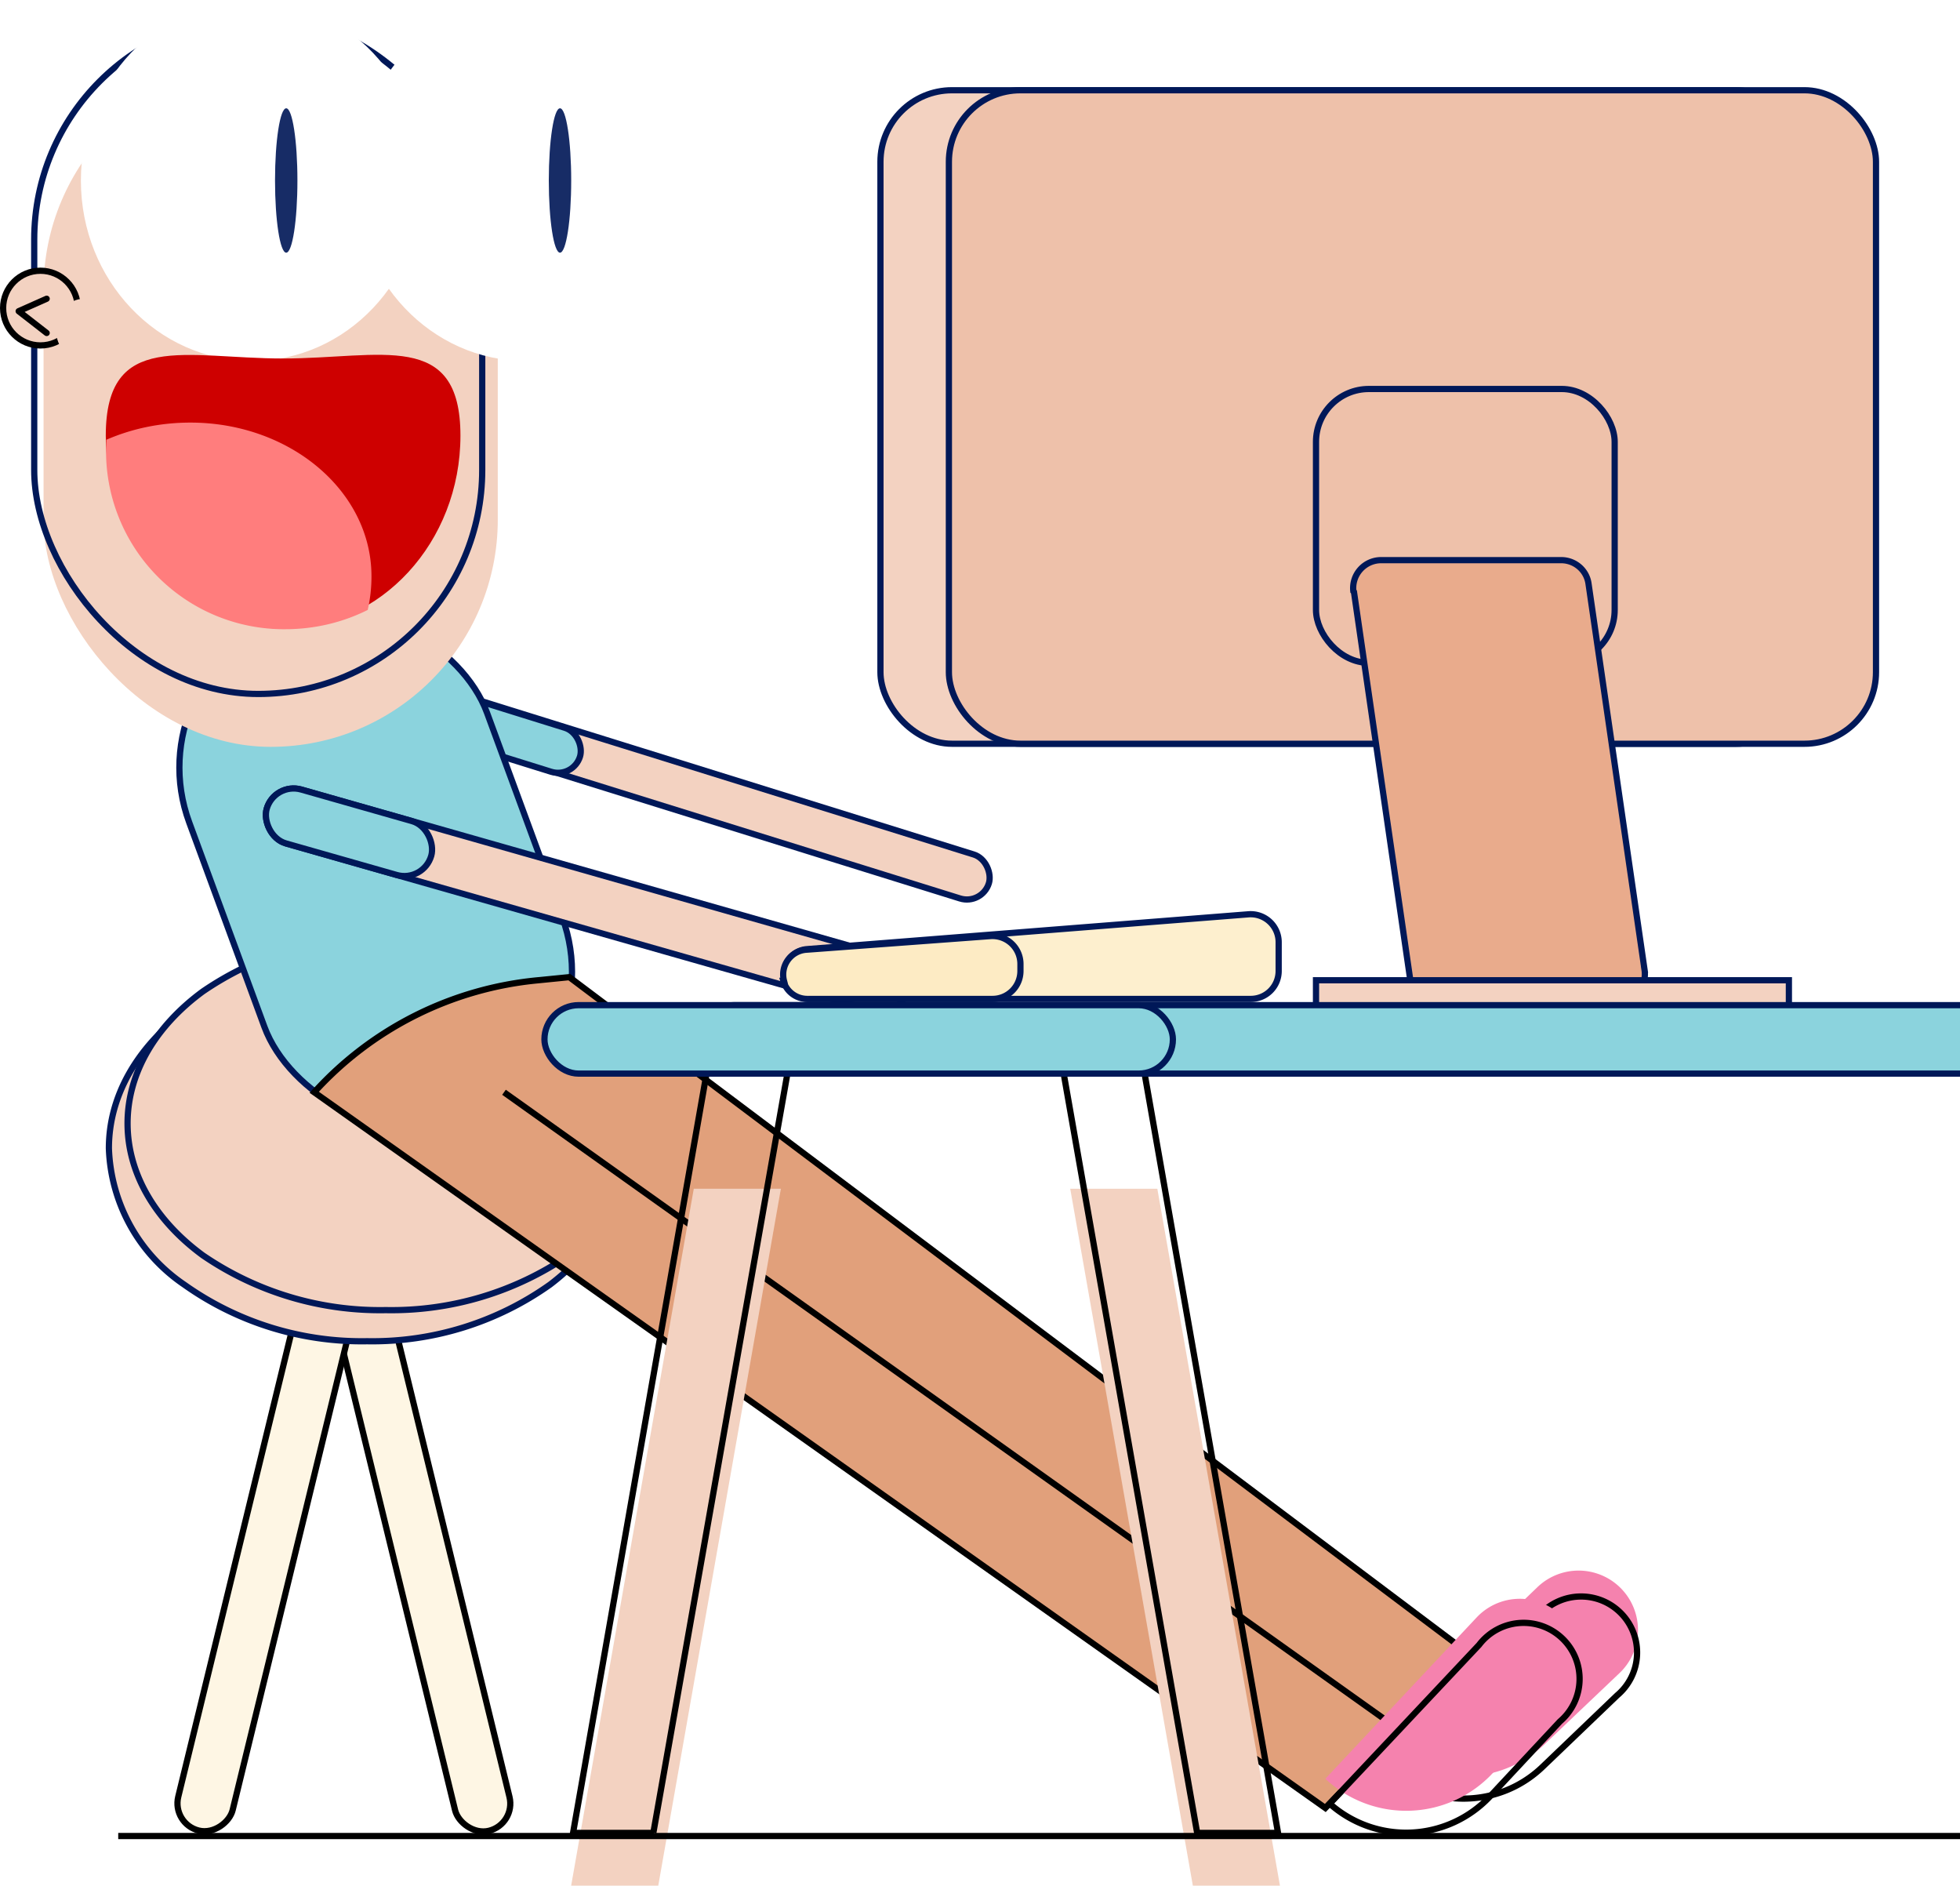 <svg fill="none" xmlns="http://www.w3.org/2000/svg" viewBox="0 0 315 303"><rect x="53.6" y="210.7" width="9" height="87" rx="4.5" transform="rotate(-13.7 53.6 210.7)" fill="#FEF6E4" stroke="#000"/><rect x="-.6" y=".4" width="9" height="87" rx="4.5" transform="scale(-1 1) rotate(-13.7 846.4 340)" fill="#FEF6E4" stroke="#000"/><path d="M100.5 184.5c0 8.5-4.6 16.2-12.1 21.9a49.3 49.3 0 01-29.4 9.1 49.3 49.3 0 01-29.4-9.1 27.6 27.6 0 01-12.1-21.9c0-8.5 4.6-16.2 12.1-21.9a49.3 49.3 0 0129.4-9.1c11.5 0 21.9 3.5 29.4 9.1a27.6 27.6 0 0112.1 21.9z" fill="#F3D2C1" stroke="#001858"/><path d="M103.5 180.5c0 8.2-4.6 15.7-12.1 21.2a50.4 50.4 0 01-29.4 8.8 50.4 50.4 0 01-29.4-8.8c-7.5-5.5-12.1-13-12.1-21.2s4.6-15.7 12.1-21.2a50.4 50.4 0 0129.4-8.8c11.5 0 21.9 3.4 29.4 8.8 7.5 5.5 12.1 13 12.1 21.2z" fill="#F3D2C1" stroke="#001858"/><rect x="74.1" y="111.6" width="90" height="7.4" rx="3.7" transform="rotate(17.3 74 111.6)" fill="#F3D2C1" stroke="#001858"/><rect x="60.8" y="107.6" width="35.1" height="7.4" rx="3.7" transform="rotate(17.3 60.8 107.6)" fill="#8BD3DD" stroke="#001858"/><rect x="21.6" y="108.2" width="51" height="86" rx="25.5" transform="rotate(-20.2 21.6 108.2)" fill="#8BD3DD" stroke="#001858"/><rect x="44.1" y="125.6" width="107" height="9" rx="4.5" transform="rotate(15.9 44 125.6)" fill="#F3D2C1" stroke="#001858"/><rect x="44.1" y="125.6" width="27.5" height="9" rx="4.5" transform="rotate(15.9 44 125.6)" fill="#8BD3DD" stroke="#001858"/><path d="M91.5 157l-5 .5a55.6 55.6 0 00-36 18l162.5 115 12-12.5 11.5-12-145-109z" fill="#E1A07B"/><path d="M225 278l11.5-12-145-109-5 .5a55.6 55.6 0 00-36 18v0l162.5 115 12-12.5zm0 0L81 175.5" stroke="#000"/><g filter="url(#filter0_i)"><rect x="5" y="2" width="73" height="110" rx="36.5" fill="#F3D2C1"/></g><rect x="5.5" y="2.5" width="72" height="109" rx="36" stroke="#001858"/><ellipse cx="40.5" cy="29" rx="27.5" ry="29" fill="#fff"/><ellipse cx="46" cy="29" rx="1.8" ry="11.6" fill="#172C66"/><ellipse cx="84.5" cy="29" rx="27.5" ry="29" fill="#fff"/><ellipse cx="90" cy="29" rx="1.8" ry="11.6" fill="#172C66"/><path d="M74 70c0 17.1-12.8 31-28.5 31S17 87.1 17 70c0-17 12.8-12.4 28.5-12.4S74 52.9 74 70z" fill="#CE0000"/><path fill-rule="evenodd" clip-rule="evenodd" d="M17 70.7c4.1-1.8 8.7-2.8 13.6-2.8 16 0 29.1 11 29.1 24.7 0 1.9-.2 3.6-.6 5.4-4 2-8.5 3.1-13.3 3.1a28.6 28.6 0 01-28.7-30.4z" fill="#FF7D7D"/><circle cx="6.5" cy="49.5" r="6" fill="#F3D2C1" stroke="#000"/><path d="M7.5 48L3 50l4.5 3.5" stroke="#000" stroke-linecap="round" stroke-linejoin="round"/><ellipse cx="13.5" cy="53" rx="4.5" ry="5" fill="#F3D2C1"/><g filter="url(#filter1_i)"><path d="M170 170h14l22 125h-14l-22-125z" fill="#F3D2C1"/></g><path d="M192.4 294.5l-21.8-124h13l21.8 124h-13z" stroke="#000"/><g filter="url(#filter2_i)"><path d="M127.5 170h-14l-22 125h14l22-125z" fill="#F3D2C1"/></g><path d="M105 294.5l21.9-124h-13l-21.8 124h13z" stroke="#000"/><rect x="141.5" y="14.5" width="149" height="105" rx="11.5" fill="#F3D2C1" stroke="#001858"/><rect x="152.5" y="14.5" width="149" height="105" rx="11.5" fill="#EEC1AA" stroke="#001858"/><path d="M19 295h302.5" stroke="#000"/><rect x="211.5" y="62.5" width="48" height="44" rx="8.5" stroke="#001858"/><path d="M217.5 95A4.5 4.5 0 01222 90h28.9c2.2 0 4.1 1.6 4.4 3.8l9 62a4.5 4.5 0 01-4.4 5.2H231a4.5 4.5 0 01-4.4-3.9l-9-62z" fill="#E9AB8C" stroke="#001858"/><path fill="#F3D2C1" stroke="#001858" d="M211.5 157.5h76v7h-76z"/><rect x="112.5" y="161.5" width="218" height="11" rx="5.5" fill="#8BD3DD" stroke="#001858"/><rect x="87.5" y="161.5" width="101" height="11" rx="5.5" fill="#8BD3DD" stroke="#001858"/><path d="M126.3 158a4 4 0 013.4-5.5l71-5.6a4.5 4.5 0 014.8 4.5v4.6c0 2.5-2 4.5-4.5 4.5h-71a4 4 0 01-3.7-2.5z" fill="#FDEFCE" stroke="#001858"/><path d="M126 157.6a4 4 0 013.5-5l29.7-2.2a4.5 4.5 0 014.8 4.5v1.1c0 2.5-2 4.5-4.5 4.5h-29.7a4 4 0 01-3.9-2.9z" fill="#FDEBC4" stroke="#001858"/><g filter="url(#filter3_i)"><path d="M221.5 283.6l25.6-24.6a9.5 9.5 0 0113.2 13.8l-12 11.4a19 19 0 01-26.8-.6z" fill="#F582AE"/></g><path d="M248 283.8c-7.2 7-18.7 6.9-25.8-.2l25.3-24.2a9 9 0 1112.4 13L248 283.8z" stroke="#000"/><g filter="url(#filter4_i)"><path d="M213 289.8l24.3-25.9a9.5 9.5 0 1113.9 13l-11.3 12a19 19 0 01-26.9.9z" fill="#F582AE"/></g><path d="M239.5 288.6a18.5 18.5 0 01-25.8 1.2l24-25.5a9 9 0 1113 12.3l-11.2 12z" stroke="#000"/><defs><filter id="filter0_i" x="5" y="2" width="73" height="110" filterUnits="userSpaceOnUse" color-interpolation-filters="sRGB"><feFlood flood-opacity="0" result="BackgroundImageFix"/><feBlend in="SourceGraphic" in2="BackgroundImageFix" result="shape"/><feColorMatrix in="SourceAlpha" values="0 0 0 0 0 0 0 0 0 0 0 0 0 0 0 0 0 0 127 0" result="hardAlpha"/><feOffset dx="2" dy="8"/><feComposite in2="hardAlpha" operator="arithmetic" k2="-1" k3="1"/><feColorMatrix values="0 0 0 0 0 0 0 0 0 0.094 0 0 0 0 0.345 0 0 0 0.74 0"/><feBlend in2="shape" result="effect1_innerShadow"/></filter><filter id="filter1_i" x="170" y="170" width="36" height="125" filterUnits="userSpaceOnUse" color-interpolation-filters="sRGB"><feFlood flood-opacity="0" result="BackgroundImageFix"/><feBlend in="SourceGraphic" in2="BackgroundImageFix" result="shape"/><feColorMatrix in="SourceAlpha" values="0 0 0 0 0 0 0 0 0 0 0 0 0 0 0 0 0 0 127 0" result="hardAlpha"/><feOffset dx="2" dy="21"/><feComposite in2="hardAlpha" operator="arithmetic" k2="-1" k3="1"/><feColorMatrix values="0 0 0 0 0 0 0 0 0 0 0 0 0 0 0 0 0 0 0.5 0"/><feBlend in2="shape" result="effect1_innerShadow"/></filter><filter id="filter2_i" x="91.5" y="170" width="36" height="125" filterUnits="userSpaceOnUse" color-interpolation-filters="sRGB"><feFlood flood-opacity="0" result="BackgroundImageFix"/><feBlend in="SourceGraphic" in2="BackgroundImageFix" result="shape"/><feColorMatrix in="SourceAlpha" values="0 0 0 0 0 0 0 0 0 0 0 0 0 0 0 0 0 0 127 0" result="hardAlpha"/><feOffset dx="-2" dy="21"/><feComposite in2="hardAlpha" operator="arithmetic" k2="-1" k3="1"/><feColorMatrix values="0 0 0 0 0 0 0 0 0 0 0 0 0 0 0 0 0 0 0.5 0"/><feBlend in2="shape" result="effect1_innerShadow"/></filter><filter id="filter3_i" x="221.5" y="252.5" width="45.6" height="44.9" filterUnits="userSpaceOnUse" color-interpolation-filters="sRGB"><feFlood flood-opacity="0" result="BackgroundImageFix"/><feBlend in="SourceGraphic" in2="BackgroundImageFix" result="shape"/><feColorMatrix in="SourceAlpha" values="0 0 0 0 0 0 0 0 0 0 0 0 0 0 0 0 0 0 127 0" result="hardAlpha"/><feOffset dy="-4"/><feComposite in2="hardAlpha" operator="arithmetic" k2="-1" k3="1"/><feColorMatrix values="0 0 0 0 0 0 0 0 0 0 0 0 0 0 0 0 0 0 0.7 0"/><feBlend in2="shape" result="effect1_innerShadow"/></filter><filter id="filter4_i" x="213" y="257" width="44.7" height="45.8" filterUnits="userSpaceOnUse" color-interpolation-filters="sRGB"><feFlood flood-opacity="0" result="BackgroundImageFix"/><feBlend in="SourceGraphic" in2="BackgroundImageFix" result="shape"/><feColorMatrix in="SourceAlpha" values="0 0 0 0 0 0 0 0 0 0 0 0 0 0 0 0 0 0 127 0" result="hardAlpha"/><feOffset dy="-4"/><feComposite in2="hardAlpha" operator="arithmetic" k2="-1" k3="1"/><feColorMatrix values="0 0 0 0 0 0 0 0 0 0 0 0 0 0 0 0 0 0 0.7 0"/><feBlend in2="shape" result="effect1_innerShadow"/></filter></defs></svg>
